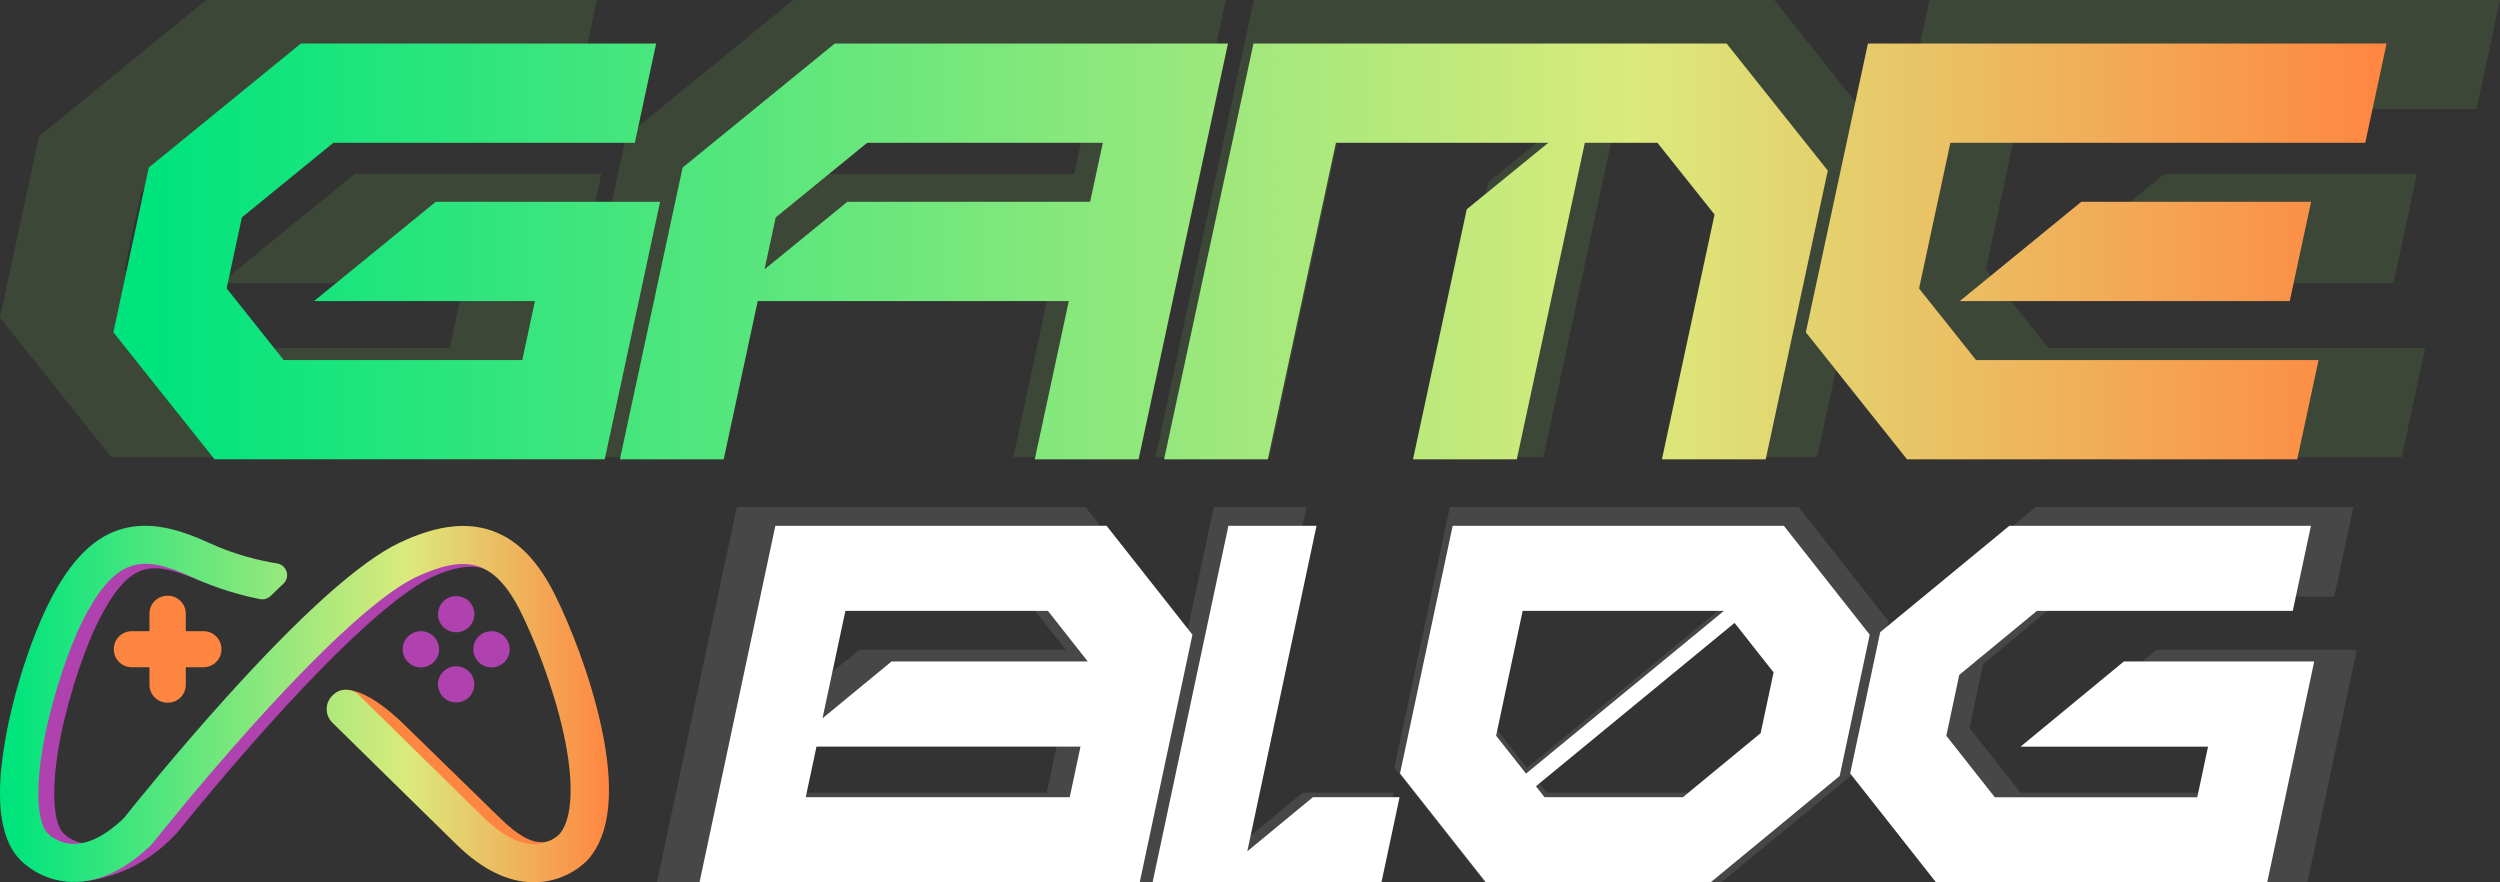 <svg width="238" height="84" viewBox="0 0 238 84" fill="none" xmlns="http://www.w3.org/2000/svg">
<rect x="0" y="0" width="238" height="84" fill="#333333" stroke="none"/>
<g clip-path="url(#clip0)">
<g opacity="0.1">
<path d="M33.757 16.567H57.242L51.445 43.528H10.592L0 30.23L3.708 12.986L19.631 0H56.829L54.597 10.393H23.029L13.454 18.201L11.857 25.629L17.834 33.135H42.812L44.139 26.96H21.011L33.757 16.567ZM75.523 0H116.695L107.337 43.528H96.469L100.031 26.96H67.462L63.901 43.528H53.033L59.6 12.983L75.523 0ZM68.178 23.634L76.844 16.568H102.265L103.593 10.393H78.922L69.346 18.201L68.178 23.634ZM168.904 0L179.495 13.297L179.391 13.78L172.997 43.527H162.128L167.638 17.898C165.353 15.027 163.947 13.259 161.662 10.392H154.059L146.935 43.527H136.067L141.694 17.349L150.224 10.392H127.996L120.872 43.527H110.005L119.363 0H168.904ZM183.696 0H238L235.766 10.392H192.33L189.051 25.644C191.33 28.507 192.741 30.273 195.017 33.135H230.877L228.643 43.527H187.789L177.197 30.23L183.696 0ZM193.315 26.96L206.03 16.57L206.44 16.567H230.094L227.86 26.96H193.315Z" fill="url(#paint0_linear)"/>
</g>
<path d="M41.487 19.21H62.842L57.572 43.724H20.424L10.793 31.635L14.163 15.953L28.641 4.147H62.465L60.435 13.597H31.733L23.027 20.698L21.575 27.452L27.009 34.277H49.721L50.928 28.662H29.898L41.487 19.21ZM79.465 4.147H116.902L108.393 43.726H98.512L101.75 28.662H72.136L68.897 43.726H59.016L64.985 15.953L79.465 4.147ZM72.786 25.637L80.666 19.21H103.781L104.989 13.595H82.556L73.848 20.698L72.786 25.637ZM164.375 4.147L174.006 16.238L173.911 16.678L168.097 43.726H158.215L163.225 20.422C161.147 17.812 159.866 16.204 157.79 13.597H150.877L144.399 43.726H134.517L139.634 19.922L147.392 13.597H127.178L120.698 43.726H110.821L119.328 4.147H164.375ZM177.826 4.147H227.204L225.171 13.597H185.676L182.695 27.465C184.77 30.069 186.049 31.674 188.122 34.276H220.729L218.697 43.726H181.548L171.917 31.635L177.826 4.147ZM186.573 28.662L198.133 19.215L198.507 19.212H220.015L217.984 28.662H186.573Z" fill="url(#paint1_linear)"/>
</g>
<g clip-path="url(#clip1)">
<path d="M38.873 69.368C34.282 64.734 32.358 65.768 32.358 65.768C32.358 65.768 32.358 65.768 32.352 65.762C32.184 65.827 32.041 65.91 31.939 66.011C31.927 66.023 31.915 66.035 31.903 66.053C31.192 66.766 32.441 68.103 33.158 68.809C35.914 71.518 42.321 77.816 45.011 80.441C47.097 82.479 49.219 83.649 51.335 83.934L52.895 82.402L52.972 80.323C52.799 80.352 52.62 80.37 52.428 80.376C52.405 80.376 52.345 80.049 52.321 80.055C50.851 80.566 49.261 79.503 47.569 77.851L38.873 69.368Z" fill="#FF8641"/>
<path d="M43.231 50.352C42.078 50.613 40.858 51.053 39.543 51.671C35.802 53.447 30.213 58.443 22.933 66.528C18.169 71.816 14.188 76.776 13.352 77.822C13.298 77.893 13.238 77.953 13.172 78.018C11.523 79.562 9.909 80.364 8.492 80.341C7.1 80.317 6.239 79.521 6.119 79.402L6.042 79.325C5.235 78.547 4.679 75.683 5.767 70.158C6.598 65.946 8.277 61.033 9.843 58.218C12.82 52.877 14.936 53.637 19.526 55.473C20.405 55.823 20.243 53.815 20.309 53.132L14.129 50.144C13.812 50.192 13.507 50.257 13.202 50.34C10.674 51.035 8.594 52.984 6.657 56.465C4.9 59.62 3.107 64.841 2.192 69.457C0.967 75.671 1.397 79.853 3.472 81.891C3.794 82.23 5.301 83.662 7.775 83.923C9.556 83.763 13.477 82.972 16.836 79.301C18.307 77.483 21.714 73.325 25.67 68.929C34.325 59.322 38.85 56.019 41.115 54.944C43.518 53.803 45.616 53.649 46.692 54.487C47.272 54.938 48.246 54.463 48.873 55.057L49.794 54.309L43.231 50.352Z" fill="#AF42AE"/>
<path d="M19.371 60.089H17.686V58.413C17.686 57.475 16.921 56.714 15.976 56.714H15.94C14.996 56.714 14.231 57.475 14.231 58.413V60.089H12.545C11.601 60.089 10.836 60.849 10.836 61.788V61.823C10.836 62.762 11.601 63.522 12.545 63.522H14.231V65.198C14.231 66.136 14.996 66.897 15.94 66.897H15.976C16.921 66.897 17.686 66.136 17.686 65.198V63.522H19.371C20.316 63.522 21.081 62.762 21.081 61.823V61.788C21.081 60.855 20.316 60.089 19.371 60.089Z" fill="#FF8641"/>
<path d="M44.092 60.064C44.977 59.7 45.397 58.692 45.03 57.813C44.664 56.934 43.65 56.516 42.766 56.88C41.881 57.244 41.461 58.252 41.827 59.131C42.194 60.01 43.208 60.428 44.092 60.064Z" fill="#AF42AE"/>
<path d="M45.137 65.428C45.291 64.488 44.649 63.603 43.704 63.451C42.759 63.299 41.868 63.936 41.715 64.876C41.562 65.815 42.203 66.7 43.148 66.852C44.093 67.005 44.984 66.367 45.137 65.428Z" fill="#AF42AE"/>
<path d="M40.069 63.535C41.027 63.535 41.803 62.763 41.803 61.812C41.803 60.86 41.027 60.089 40.069 60.089C39.112 60.089 38.336 60.86 38.336 61.812C38.336 62.763 39.112 63.535 40.069 63.535Z" fill="#AF42AE"/>
<path d="M46.792 63.535C47.749 63.535 48.525 62.763 48.525 61.812C48.525 60.86 47.749 60.089 46.792 60.089C45.835 60.089 45.059 60.86 45.059 61.812C45.059 62.763 45.835 63.535 46.792 63.535Z" fill="#AF42AE"/>
<path d="M57.224 69.094C56.16 64.228 54.229 59.41 52.783 56.529C51.074 53.125 48.97 51.111 46.358 50.375C43.997 49.709 41.271 50.131 38.032 51.67C34.29 53.446 28.701 58.442 21.421 66.528C16.657 71.815 12.677 76.775 11.84 77.821C11.786 77.892 11.726 77.951 11.661 78.017C10.011 79.561 8.397 80.363 6.981 80.34C5.588 80.316 4.727 79.52 4.608 79.401L4.53 79.324C3.723 78.546 3.167 75.682 4.255 70.157C5.086 65.945 6.765 61.032 8.331 58.216C11.308 52.876 13.812 52.894 18.301 54.955C20.752 56.078 23.035 56.696 24.75 57.034C25.121 57.105 25.498 56.993 25.767 56.731C26.179 56.333 26.579 55.941 26.98 55.567C27.661 54.925 27.303 53.785 26.376 53.636C26.364 53.636 26.352 53.63 26.34 53.63C24.81 53.393 22.431 52.846 19.837 51.658C16.478 50.113 13.962 49.709 11.691 50.333C9.162 51.028 7.082 52.977 5.146 56.458C3.388 59.618 1.589 64.84 0.681 69.456C-0.545 75.67 -0.114 79.853 1.96 81.89C2.306 82.252 4.01 83.868 6.807 83.957C9.336 84.035 11.888 82.853 14.386 80.441C14.446 80.381 14.5 80.322 14.548 80.262C14.589 80.209 18.887 74.779 24.153 68.933C32.813 59.321 37.332 56.018 39.603 54.943C42.006 53.803 43.889 53.446 45.359 53.862C46.931 54.307 48.294 55.709 49.52 58.145C50.81 60.712 52.669 65.316 53.662 69.86C54.666 74.464 54.522 77.94 53.267 79.407C53.261 79.413 53.255 79.419 53.249 79.425L53.267 79.407C53.154 79.52 52.299 80.34 50.912 80.363C50.888 80.363 50.864 80.363 50.84 80.363C49.4 80.363 47.744 79.49 46.053 77.839C43.357 75.201 36.902 68.862 34.17 66.177C33.477 65.494 32.359 65.5 31.672 66.189C31.66 66.201 31.648 66.213 31.63 66.23C30.919 66.943 30.925 68.09 31.642 68.797C34.398 71.506 40.805 77.803 43.495 80.429C45.915 82.793 48.384 83.993 50.834 83.993C50.924 83.993 51.014 83.993 51.097 83.987C54.074 83.88 55.807 82.027 55.993 81.813L56.005 81.801C58.127 79.377 58.539 75.1 57.224 69.094Z" fill="url(#paint2_linear)"/>
</g>
<path d="M105.345 50.055L113.52 60.425L108.501 84H66.594L73.814 50.055H105.345ZM76.706 75.893H101.839L102.863 71.076H77.73L76.706 75.893ZM84.871 62.974H103.56L99.763 58.157H80.48L78.302 68.385L84.871 62.974Z" fill="white"/>
<path d="M124.987 75.893H133.24L131.515 83.995H109.727L116.946 50.055H125.333L118.741 81.046L124.987 75.893Z" fill="white"/>
<path d="M177.998 60.425L175.137 73.874L162.848 84H141.456L133.281 73.63L138.296 50.055H169.823L177.998 60.425ZM142.429 70.039L145.276 73.648L164.116 58.157H144.957L142.429 70.039ZM168.845 64.011L165.131 59.3L146.217 74.851L147.038 75.893H160.213L167.613 69.795L168.845 64.011Z" fill="white"/>
<path d="M202.188 62.974H220.313L215.838 84H184.311L176.137 73.63L178.997 60.181L191.291 50.055H220L218.274 58.157H193.912L186.521 64.25L185.289 70.044L189.903 75.897H209.181L210.206 71.081H192.357L202.188 62.974Z" fill="white"/>
<g opacity="0.1">
<path d="M103.338 48.265L111.944 59.182L106.66 84.001H62.543L70.144 48.265H103.338ZM73.189 75.466H99.647L100.725 70.395H74.267L73.189 75.466ZM81.785 61.865H101.459L97.462 56.795H77.161L74.869 67.562L81.785 61.865Z" fill="white"/>
<path d="M124.019 75.465H132.707L130.891 83.995H107.953L115.554 48.265H124.383L117.443 80.89L124.019 75.465Z" fill="white"/>
<path d="M179.821 59.182L176.81 73.34L163.872 84H141.352L132.746 73.083L138.025 48.265H171.215L179.821 59.182ZM142.377 69.303L145.373 73.102L165.207 56.795H145.038L142.377 69.303ZM170.185 62.957L166.276 57.998L146.364 74.369L147.228 75.465H161.099L168.889 69.046L170.185 62.957Z" fill="white"/>
<path d="M205.288 61.865H224.37L219.659 84H186.469L177.863 73.083L180.874 58.925L193.817 48.265H224.039L222.223 56.795H196.576L188.795 63.209L187.499 69.308L192.355 75.47H212.651L213.729 70.4H194.939L205.288 61.865Z" fill="white"/>
</g>
<defs>
<linearGradient id="paint0_linear" x1="0" y1="17654.3" x2="1.04371e+06" y2="17654.3" gradientUnits="userSpaceOnUse">
<stop offset="0.02" stop-color="#97FA60"/>
<stop offset="0.67" stop-color="#DBEA7C"/>
<stop offset="1" stop-color="#FC8173"/>
</linearGradient>
<linearGradient id="paint1_linear" x1="10.793" y1="23.937" x2="227.204" y2="23.937" gradientUnits="userSpaceOnUse">
<stop offset="0.02" stop-color="#00E47D"/>
<stop offset="0.67" stop-color="#DBEA7C"/>
<stop offset="1" stop-color="#FF8641"/>
</linearGradient>
<linearGradient id="paint2_linear" x1="0" y1="67.023" x2="57.976" y2="67.023" gradientUnits="userSpaceOnUse">
<stop offset="0.02" stop-color="#00E47D"/>
<stop offset="0.67" stop-color="#DBEA7C"/>
<stop offset="1" stop-color="#FF8641"/>
</linearGradient>
<clipPath id="clip0">
<rect width="238" height="43.726" fill="white"/>
</clipPath>
<clipPath id="clip1">
<rect width="57.978" height="33.945" fill="white" transform="translate(0 50.055)"/>
</clipPath>
</defs>
</svg>

